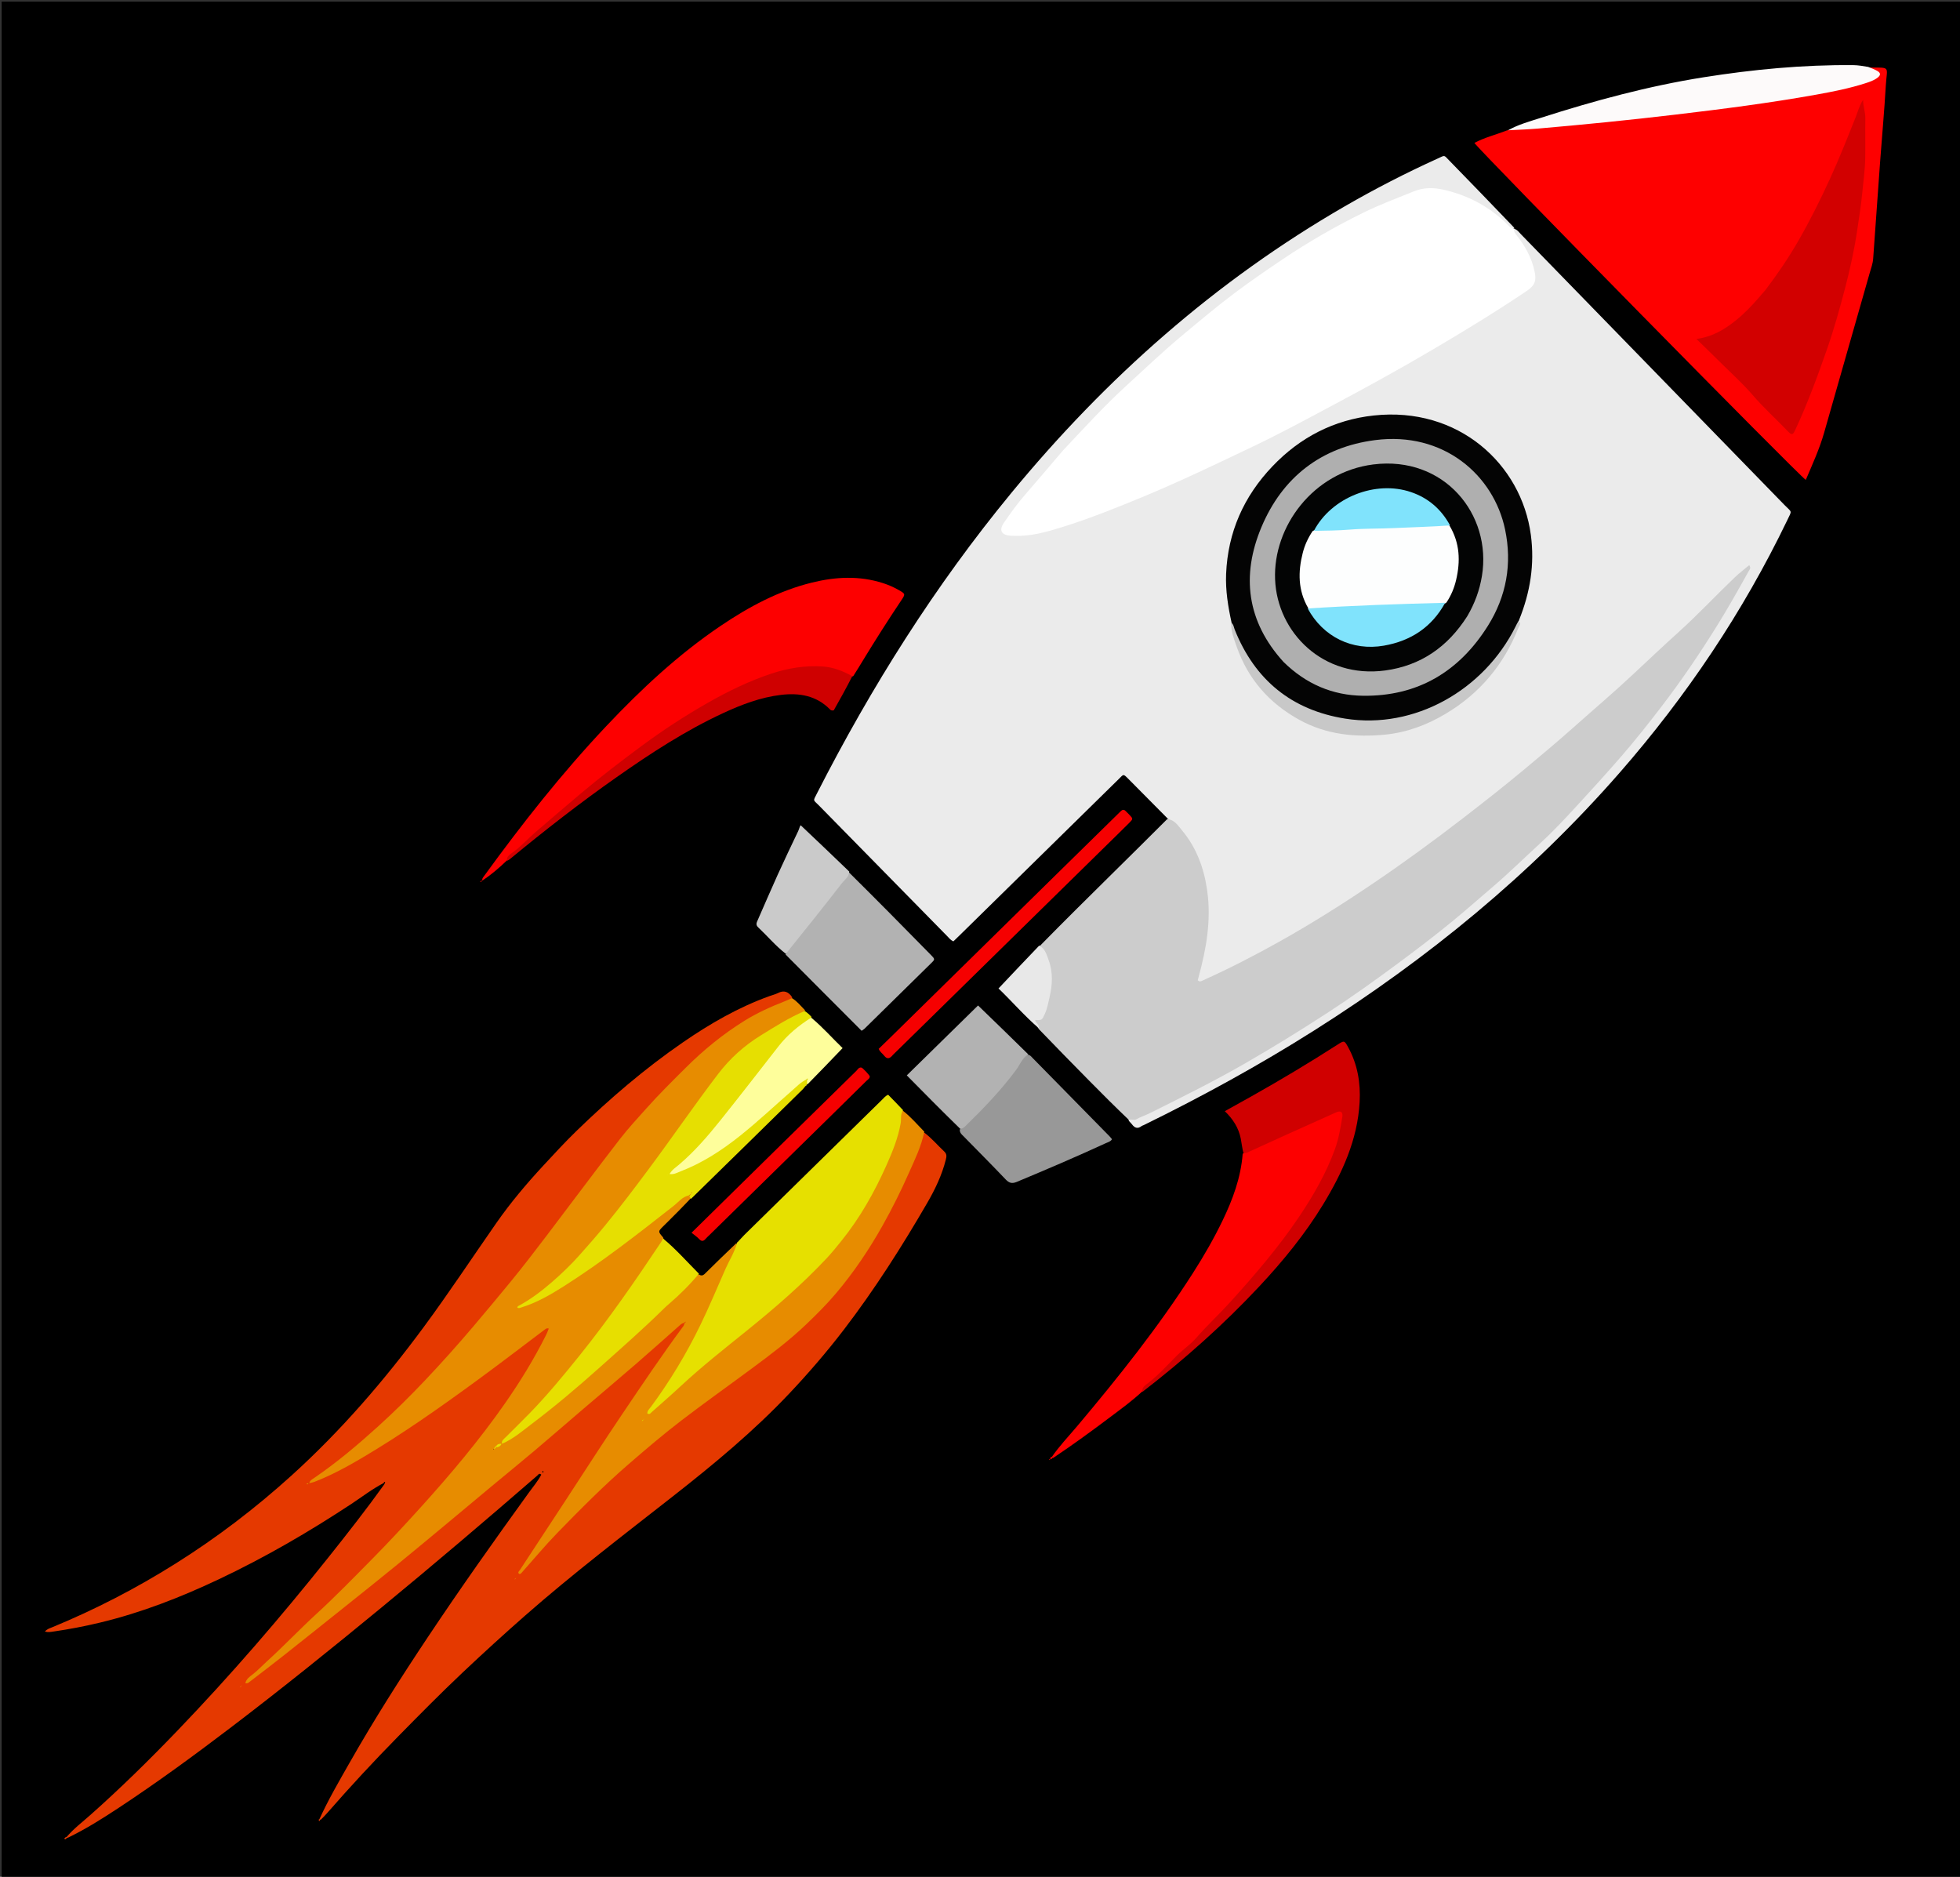 <svg version="1.1" id="Layer_1" xmlns="http://www.w3.org/2000/svg" xmlns:xlink="http://www.w3.org/1999/xlink" x="0px" y="0px"
	 width="100%" viewBox="0 0 2400 2298" enable-background="new 0 0 2400 2298" xml:space="preserve">
<rect x="0" y="0" width="2400" height="2298" fill="#333333" stroke="none"/>
<path fill="#000000" opacity="1" stroke="none" 
	d="
M2,866 
	C2,577.333 2,289.667 2,2 
	C802,2 1602,2 2402,2 
	C2402,768 2402,1534 2402,2300 
	C1602,2300 802,2300 2,2300 
	C2,1822.333 2,1344.667 2,866 
z"/>
<path fill="#EBEBEB" opacity="1" stroke="none" 
	d="
M1853.876,280.052 
	C1857.893,281.123 1859.927,284.299 1862.448,286.887 
	C1970.116,397.423 2077.765,507.978 2185.352,618.594 
	C2194.277,627.769 2194.519,624.444 2188.524,636.888 
	C2134.261,749.518 2065.199,852.332 1982.991,946.397 
	C1874.468,1070.574 1748.253,1173.802 1609.159,1261.745 
	C1541.838,1304.309 1472.102,1342.533 1400.589,1377.554 
	C1399.693,1377.993 1398.637,1378.202 1397.872,1378.798 
	C1393.123,1382.496 1389.405,1381.148 1386.117,1376.677 
	C1385.141,1375.35 1383.811,1374.283 1382.349,1372.499 
	C1381.765,1370.847 1382.002,1369.683 1382.954,1369.391 
	C1417.949,1358.68 1449.228,1339.847 1481.311,1323.112 
	C1534.496,1295.369 1585.74,1264.083 1635.465,1230.5 
	C1701.227,1186.086 1764.62,1138.535 1824.006,1085.74 
	C1854.382,1058.736 1884.634,1031.602 1912.875,1002.384 
	C1996.115,916.265 2069.512,822.63 2128.125,717.854 
	C2131.539,711.752 2134.533,705.414 2139.173,698.246 
	C2131.372,703.777 2125.314,709.058 2119.698,714.89 
	C2085.252,750.655 2048.951,784.521 2012.346,818.01 
	C1900.888,919.982 1785.168,1016.691 1658.714,1099.859 
	C1601.019,1137.804 1541.446,1172.46 1478.287,1200.661 
	C1477.375,1201.069 1476.497,1201.557 1475.57,1201.929 
	C1472.461,1203.176 1469.126,1204.824 1466.192,1202.138 
	C1463.548,1199.719 1465.006,1196.504 1465.806,1193.674 
	C1469.526,1180.507 1472.327,1167.152 1474.469,1153.641 
	C1479.604,1121.249 1478.707,1089.41 1467.835,1058.017 
	C1460.301,1036.261 1447.198,1018.676 1430.209,1002.663 
	C1413.779,986.056 1397.803,970.015 1381.886,953.916 
	C1375.049,947.001 1376.026,947.87 1369.7,954.082 
	C1304.805,1017.809 1239.913,1081.538 1175.016,1145.264 
	C1172.443,1147.789 1169.834,1150.277 1167.443,1152.589 
	C1163.884,1151.094 1162.136,1148.55 1160.06,1146.438 
	C1107.514,1092.977 1054.97,1039.514 1002.511,985.968 
	C995.693,979.009 995.321,981.361 1000.163,971.863 
	C1066.912,840.937 1144.807,717.199 1238.336,603.605 
	C1354.159,462.935 1488.588,343.863 1646.817,252.517 
	C1683.724,231.21 1721.578,211.723 1760.397,194.133 
	C1769.723,189.907 1767.696,189.464 1774.634,196.589 
	C1801.132,223.797 1827.578,251.056 1854.245,278.937 
	C1848.649,283.759 1845.925,278.246 1842.957,275.436 
	C1819.81,253.518 1792.751,239.564 1761.33,233.866 
	C1752.878,232.334 1744.911,232.64 1736.78,235.439 
	C1684.821,253.322 1636.392,278.365 1590.125,307.736 
	C1528.952,346.57 1472.064,390.951 1418.536,439.792 
	C1390.975,464.941 1363.27,489.951 1337.769,517.161 
	C1302.495,554.8 1266.937,592.262 1236.602,634.2 
	C1235.626,635.55 1234.564,636.846 1233.707,638.271 
	C1231.686,641.632 1228.273,644.896 1230.262,649.145 
	C1232.493,653.91 1237.479,653.171 1241.721,653.361 
	C1260.7,654.212 1278.786,649.279 1296.612,643.865 
	C1345.792,628.925 1393.076,608.964 1439.932,588.033 
	C1483.114,568.743 1525.96,548.674 1568,527.003 
	C1668.403,475.247 1767.419,421.032 1861.614,358.445 
	C1878.679,347.106 1880.43,342.221 1873.679,322.679 
	C1869.963,311.922 1864.485,302.034 1857.567,292.92 
	C1854.882,289.384 1850.773,286.015 1853.876,280.052 
z"/>
<path fill="#E53900" opacity="1" stroke="none" 
	d="
M470.283,1815.621 
	C455.853,1823.027 443.518,1832.688 430.499,1841.277 
	C378.459,1875.608 324.661,1906.863 268.32,1933.521 
	C221.362,1955.738 173.07,1974.611 122.373,1986.772 
	C103.625,1991.27 84.722,1994.891 65.652,1997.652 
	C62.399,1998.123 59.069,1998.824 54.963,1997.726 
	C57.561,1994.592 60.993,1993.673 64.059,1992.41 
	C116.493,1970.803 166.675,1944.82 214.688,1914.671 
	C265.247,1882.923 312.518,1846.882 356.811,1806.795 
	C417.279,1752.069 470.201,1690.728 518.56,1625.261 
	C549.426,1583.476 578.036,1540.117 607.736,1497.519 
	C625.096,1472.621 644.592,1449.536 665.18,1427.287 
	C678.521,1412.87 691.822,1398.415 705.91,1384.732 
	C746.542,1345.269 789.411,1308.514 836.143,1276.326 
	C869.454,1253.382 904.194,1233.316 942.379,1219.599 
	C945.82,1218.362 949.451,1217.505 952.682,1215.86 
	C959.938,1212.168 965.385,1214.118 970.08,1221.142 
	C968.914,1226.258 964.757,1227.201 961.101,1228.57 
	C915.591,1245.605 878.046,1274.372 843.043,1307.314 
	C783.472,1363.376 735.792,1429.235 686.831,1494.136 
	C645.103,1549.448 601.853,1603.544 555.67,1655.289 
	C530.578,1683.402 504.963,1711.004 477.467,1736.673 
	C447.071,1765.051 416.45,1793.406 379.636,1814.929 
	C378.419,1816.068 377.361,1816.139 376.548,1816.645 
	C377.456,1816.743 377.934,1815.992 379.169,1815.269 
	C428.893,1792.879 474.255,1764.296 518.484,1733.856 
	C565.432,1701.544 611.029,1667.36 656.5,1633.014 
	C660.459,1630.024 664.086,1626.45 669.717,1624.872 
	C670.901,1625.017 671.357,1625.174 672.298,1625.867 
	C674.245,1631.541 671.016,1635.408 668.954,1639.434 
	C643.46,1689.196 611.488,1734.664 576.359,1777.975 
	C542.984,1819.122 507.247,1858.138 470.574,1896.392 
	C449.36,1918.519 428.331,1940.842 406.201,1962.013 
	C377.329,1989.634 348.587,2017.395 319.534,2044.827 
	C315.429,2048.702 310.88,2052.089 306.349,2055.462 
	C342.523,2028.301 377.908,2000.115 413.163,1971.791 
	C451.079,1941.33 488.976,1910.833 526.34,1879.688 
	C579.048,1835.753 631.921,1792.019 684.243,1747.618 
	C719.282,1717.883 753.921,1687.684 788.95,1657.937 
	C801.882,1646.955 814.691,1635.788 827.207,1624.311 
	C829.653,1622.068 831.879,1619.499 836.107,1618.889 
	C837.263,1619.124 837.701,1619.321 838.53,1620.122 
	C839.8,1624.936 836.835,1627.567 834.755,1630.46 
	C790.406,1692.129 749.039,1755.818 707.065,1819.091 
	C687.184,1849.061 667.705,1879.304 648.03,1909.415 
	C645.674,1913.021 643.505,1916.79 640.347,1919.819 
	C665.704,1890.49 692.469,1862.504 720.086,1835.302 
	C768.834,1787.289 821.945,1744.562 877.079,1704.185 
	C918.693,1673.71 961.282,1644.479 997.951,1607.695 
	C1029.01,1576.54 1054.568,1541.425 1076.373,1503.424 
	C1094.466,1471.892 1109.545,1438.896 1123.676,1405.434 
	C1126.255,1399.329 1126.412,1392.305 1131.479,1386.611 
	C1140.837,1393.503 1148.029,1402.312 1156.303,1410.007 
	C1159.611,1413.085 1159.08,1416.225 1158.14,1419.945 
	C1153.369,1438.823 1145.098,1456.163 1135.377,1472.91 
	C1104.279,1526.488 1071.093,1578.697 1033.402,1627.926 
	C1012.568,1655.138 990.243,1681.073 966.7,1706.017 
	C922.949,1752.37 874.069,1792.844 824.041,1832.055 
	C763.056,1879.853 701.451,1926.886 643.165,1978.024 
	C617.167,2000.833 591.64,2024.149 566.476,2047.889 
	C539.57,2073.273 513.626,2099.609 487.706,2125.955 
	C457.855,2156.294 428.908,2187.521 400.907,2219.601 
	C398.5,2222.358 395.968,2225.006 392.891,2228.005 
	C391.947,2228.208 391.606,2228.11 391.068,2227.52 
	C401.997,2203.563 415.088,2181.165 427.903,2158.616 
	C457.852,2105.921 490.368,2054.809 523.973,2004.407 
	C563.861,1944.583 605.415,1885.905 647.544,1827.636 
	C652.773,1820.404 658.628,1813.555 662.825,1805.625 
	C660.224,1803.121 659.106,1805.693 657.833,1806.798 
	C594.796,1861.486 531.21,1915.53 466.782,1968.573 
	C405.919,2018.681 344.511,2068.105 281.76,2115.855 
	C237.245,2149.727 192.111,2182.711 145.411,2213.506 
	C125.417,2226.69 105.173,2239.514 82.938,2250.211 
	C81.819,2250.258 81.419,2250.254 81.157,2249.667 
	C90.114,2239.097 100.761,2231.08 110.659,2222.292 
	C147.537,2189.546 182.702,2155.011 216.833,2119.49 
	C282.069,2051.599 343.569,1980.381 402.237,1906.742 
	C425.453,1877.601 448.459,1848.281 470.571,1817.458 
	C470.854,1816.42 470.878,1816.008 470.283,1815.621 
z"/>
<path fill="#CCCCCC" opacity="1" stroke="none" 
	d="
M1429.459,1002.71 
	C1438.342,1003.906 1442.78,1011.206 1447.652,1017.081 
	C1465.273,1038.325 1474.358,1063.231 1478.196,1090.529 
	C1483.307,1126.876 1477.099,1161.856 1467.574,1196.616 
	C1467.232,1197.863 1466.929,1199.12 1466.649,1200.208 
	C1469.048,1202.842 1471.126,1201.241 1473.179,1200.317 
	C1505.357,1185.829 1536.683,1169.716 1567.476,1152.447 
	C1606.948,1130.312 1645.132,1106.187 1682.575,1080.828 
	C1719.15,1056.058 1754.81,1030.014 1789.788,1003.06 
	C1815.799,983.016 1841.665,962.748 1866.879,941.72 
	C1886.75,925.148 1906.619,908.549 1925.967,891.326 
	C1950.769,869.25 1976.09,847.781 2000.338,825.054 
	C2018.763,807.785 2037.16,790.454 2055.89,773.532 
	C2079.64,752.073 2101.425,728.684 2124.552,706.64 
	C2129.988,701.458 2136.037,696.919 2141.895,692.008 
	C2144.604,695.557 2142.142,697.722 2141.015,699.75 
	C2128.417,722.405 2115.699,744.997 2101.984,767.003 
	C2080.885,800.857 2058.488,833.833 2034.208,865.491 
	C2018.462,886.023 2002.419,906.306 1985.443,925.881 
	C1967.154,946.972 1948.411,967.604 1929.489,988.124 
	C1915.256,1003.56 1900.908,1018.903 1885.481,1033.005 
	C1865.879,1050.925 1847.005,1069.627 1826.713,1086.856 
	C1810.53,1100.595 1794.654,1114.776 1778.239,1128.226 
	C1756.696,1145.878 1734.498,1162.749 1712.104,1179.356 
	C1683.812,1200.338 1655.169,1220.816 1625.66,1240.008 
	C1592.515,1261.564 1558.844,1282.279 1524.563,1302.055 
	C1486.458,1324.036 1447.072,1343.431 1407.781,1363.067 
	C1402.437,1365.738 1396.59,1367.476 1391.458,1370.471 
	C1388.307,1372.309 1385.632,1369.793 1382.464,1371.423 
	C1365.74,1355.481 1349.378,1339.105 1333.119,1322.628 
	C1312.874,1302.111 1292.712,1281.511 1272.294,1260.301 
	C1270.557,1257.879 1269.622,1255.702 1268.036,1253.956 
	C1264.843,1250.44 1264.448,1247.371 1269.99,1246.152 
	C1276.051,1244.819 1277.245,1239.787 1278.743,1235.065 
	C1287.011,1209.008 1288.615,1183.385 1273.27,1158.209 
	C1302.446,1128.494 1331.753,1099.526 1361.068,1070.565 
	C1383.77,1048.139 1406.48,1025.722 1429.459,1002.71 
z"/>
<path fill="#FE0000" opacity="1" stroke="none" 
	d="
M2288.567,82.776 
	C2315.937,82.72 2310.54,80.978 2309.171,104.594 
	C2307.359,135.831 2304.465,167.004 2302.171,198.214 
	C2299.266,237.728 2296.491,277.252 2293.675,316.772 
	C2293.243,322.824 2291.077,328.466 2289.447,334.204 
	C2270.906,399.497 2252.274,464.764 2233.574,530.011 
	C2227.882,549.874 2219.261,568.6 2211.174,587.596 
	C2204.007,583.604 1811.589,184.53 1805.387,174.983 
	C1817.75,168.357 1831.345,165.088 1845.034,159.779 
	C1870.207,153.261 1895.34,153.768 1920.111,151.407 
	C1979.412,145.755 2038.633,139.458 2097.711,131.881 
	C2148.888,125.317 2200.051,118.573 2250.581,107.822 
	C2262.649,105.254 2274.638,102.396 2286.193,98.104 
	C2297.833,93.781 2298.061,91.752 2288.567,82.776 
z"/>
<path fill="#E78C00" opacity="1" stroke="none" 
	d="
M378.771,1816.011 
	C379.352,1812.675 382.406,1811.225 385.154,1809.347 
	C412.644,1790.553 437.983,1769.158 462.663,1746.813 
	C482.684,1728.687 501.876,1709.753 520.386,1690.189 
	C540.693,1668.727 560.433,1646.709 579.565,1624.135 
	C594.813,1606.143 609.913,1588.024 624.889,1569.817 
	C640.285,1551.098 655.006,1531.812 669.688,1512.52 
	C699.661,1473.133 729.108,1433.341 759.423,1394.221 
	C769.363,1381.395 780.528,1369.443 791.357,1357.277 
	C806.872,1339.845 823.452,1323.505 839.96,1307.073 
	C861.708,1285.426 885.418,1266.112 911.468,1249.916 
	C927.009,1240.253 943.731,1232.669 960.821,1226.016 
	C963.606,1224.932 966.305,1223.631 969.718,1222.109 
	C976.154,1225.982 980.488,1231.653 985.873,1237.109 
	C979.122,1245.221 969.257,1248.111 960.751,1253.14 
	C940.367,1265.191 919.66,1276.766 902.284,1293.07 
	C884.454,1309.8 870.851,1330.096 856.565,1349.74 
	C814.835,1407.121 774.612,1465.65 728.305,1519.552 
	C705.715,1545.846 682.051,1571.15 653.18,1590.896 
	C649.063,1593.712 644.911,1596.481 640.153,1598.109 
	C658.411,1590.77 675.69,1581.582 692.239,1570.897 
	C740.46,1539.762 785.452,1504.267 830.491,1468.831 
	C833.372,1466.564 836.045,1464.024 840.364,1462.799 
	C841.529,1462.683 842,1462.702 843.138,1462.954 
	C845.013,1464.074 845.589,1465.307 845.7,1467.457 
	C836.05,1477.705 826.457,1487.261 816.859,1496.812 
	C815.216,1498.447 813.55,1500.058 811.907,1501.693 
	C805.691,1507.882 805.693,1507.884 811.982,1515.188 
	C813.604,1519.926 810.982,1522.817 809.015,1525.814 
	C768.471,1587.582 725.267,1647.375 676.924,1703.338 
	C657.78,1725.501 636.982,1746.067 615.289,1766.694 
	C613.629,1768.488 612.044,1769.154 609.912,1770.062 
	C607.928,1770.919 606.768,1771.939 605.125,1773.219 
	C604.004,1773.763 604.112,1774.342 603.957,1774.578 
	C603.23,1775.685 605.458,1774.569 604.151,1774.833 
	C604.145,1774.834 604.061,1774.578 604.349,1773.747 
	C605.822,1772.908 606.731,1772.219 608.156,1771.221 
	C610.442,1769.81 612.54,1769.298 614.606,1767.404 
	C639.125,1749.172 663.328,1731.618 686.16,1712.281 
	C710.736,1691.467 735.137,1670.463 758.915,1648.724 
	C789.545,1620.72 820.518,1593.09 849.873,1563.724 
	C851.286,1562.312 852.828,1561.042 855.447,1560.26 
	C859.706,1563.324 861.882,1560.817 864.326,1558.4 
	C876.465,1546.395 888.688,1534.477 901.524,1522.336 
	C905.269,1526.193 902.779,1529.827 901.073,1533.296 
	C887.241,1561.413 875.653,1590.551 862.193,1618.825 
	C844.531,1655.927 823.266,1690.927 799.226,1724.356 
	C846.642,1679.484 898.404,1639.724 948.499,1597.99 
	C1011.512,1545.494 1062.32,1484.042 1091.279,1406.195 
	C1095.841,1393.932 1099.219,1381.472 1101.304,1368.605 
	C1101.823,1365.403 1101.283,1361.789 1105.335,1359.793 
	C1115.331,1367.49 1122.96,1376.717 1131.8,1385.642 
	C1128.117,1403.93 1120.072,1420.028 1112.806,1436.436 
	C1103.093,1458.369 1092.412,1479.803 1080.654,1500.716 
	C1064.152,1530.069 1045.465,1557.846 1023.687,1583.615 
	C1012.466,1596.892 1000.214,1609.089 987.737,1621.061 
	C966.836,1641.117 943.685,1658.499 920.446,1675.714 
	C891.868,1696.884 862.84,1717.46 834.607,1739.078 
	C812.457,1756.039 791.205,1774.148 770.086,1792.431 
	C739.314,1819.069 710.69,1847.859 682.398,1876.992 
	C667.361,1892.476 653.529,1909.131 639.147,1925.253 
	C638.274,1926.231 637.504,1927.411 635.827,1927.233 
	C633.347,1925.289 635.612,1923.861 636.543,1922.439 
	C654.962,1894.332 673.436,1866.262 691.864,1838.161 
	C715.216,1802.551 738.146,1766.656 761.979,1731.37 
	C786.547,1694.998 810.968,1658.504 837.147,1623.243 
	C837.528,1622.729 837.653,1622.025 837.959,1620.713 
	C838.021,1620.016 838.552,1619.473 838.817,1619.202 
	C839.083,1618.93 839.617,1618.39 839.344,1618.655 
	C839.071,1618.919 838.524,1619.447 838.253,1619.713 
	C835.834,1619.962 834.238,1621.067 832.7,1622.429 
	C814.785,1638.29 796.98,1654.279 778.887,1669.934 
	C757.288,1688.625 735.415,1706.999 713.703,1725.559 
	C694.004,1742.398 674.464,1759.423 654.665,1776.141 
	C636.904,1791.137 618.862,1805.8 600.987,1820.661 
	C583.617,1835.102 566.33,1849.643 548.953,1864.075 
	C528.254,1881.266 507.582,1898.491 486.742,1915.51 
	C467.708,1931.055 448.5,1946.39 429.305,1961.738 
	C401.806,1983.726 374.304,2005.712 346.693,2027.56 
	C333.149,2038.277 319.357,2048.68 305.684,2059.234 
	C304.401,2060.224 303.306,2061.588 300.412,2060.874 
	C301.59,2055.666 305.894,2052.808 309.434,2050.102 
	C315.569,2045.414 320.711,2039.764 326.375,2034.634 
	C347.358,2015.631 366.814,1995.011 387.655,1975.905 
	C411.004,1954.5 433.027,1931.812 455.255,1909.326 
	C475.592,1888.753 495.289,1867.52 514.709,1846.073 
	C551.526,1805.412 586.833,1763.472 618.263,1718.445 
	C636.936,1691.696 653.997,1663.919 668.614,1634.705 
	C669.802,1632.331 670.797,1629.861 671.947,1626.725 
	C670.273,1625.977 668.816,1626.625 667.432,1627.668 
	C640.356,1648.058 613.466,1668.704 586.13,1688.739 
	C539.457,1722.946 492.164,1756.288 442.26,1785.689 
	C423.916,1796.496 405.128,1806.589 385.208,1814.332 
	C383.372,1815.046 381.414,1815.446 378.771,1816.011 
z"/>
<path fill="#FD0000" opacity="1" stroke="none" 
	d="
M590.648,1078.264 
	C589.974,1075.836 591.486,1074.38 592.633,1072.8 
	C639.214,1008.611 688.224,946.388 742.745,888.687 
	C785.369,843.577 830.59,801.358 882.185,766.476 
	C916.841,743.047 953.339,723.366 994.333,713.295 
	C1023.237,706.195 1052.156,704.696 1080.976,713.908 
	C1087.658,716.043 1094.063,718.8 1100.153,722.267 
	C1108.835,727.209 1108.857,727.26 1103.451,735.329 
	C1087.331,759.394 1071.807,783.838 1056.73,808.568 
	C1052.918,814.819 1049.147,821.095 1044.831,827.785 
	C1042.334,829.306 1040.341,828.819 1038.556,827.935 
	C1008.237,812.914 977.56,817.379 947.089,826.843 
	C910.897,838.083 877.829,856.03 845.779,875.943 
	C784.487,914.022 728.514,959.106 674.173,1006.336 
	C656.37,1021.81 638.418,1037.114 620.587,1053.659 
	C611.043,1062.972 601.364,1070.994 590.648,1078.264 
z"/>
<path fill="#E6E000" opacity="1" stroke="none" 
	d="
M1105.79,1359.335 
	C1102.262,1364.449 1103.773,1370.214 1102.888,1375.262 
	C1099.687,1393.516 1092.756,1410.41 1085.313,1427.076 
	C1070.616,1459.983 1052.991,1491.24 1030.275,1519.398 
	C1024.436,1526.635 1018.588,1533.905 1012.231,1540.677 
	C981.882,1573.006 948.448,1601.881 913.944,1629.703 
	C886.796,1651.593 859.353,1673.201 833.768,1696.996 
	C822.087,1707.86 810.044,1718.336 798.123,1728.94 
	C796.763,1730.149 795.643,1732.31 792.679,1730.781 
	C792.406,1727.247 795.308,1724.958 797.088,1722.545 
	C820.266,1691.115 840.379,1657.799 857.424,1622.726 
	C868.468,1600.003 878.215,1576.647 888.423,1553.521 
	C892.853,1543.486 898.94,1534.219 902.179,1522.895 
	C902.168,1522.144 902.096,1522.099 902.125,1522.112 
	C902.439,1521.753 902.724,1521.382 903.544,1520.555 
	C906.532,1517.409 908.863,1514.595 911.455,1512.048 
	C967.695,1456.795 1023.96,1401.567 1080.245,1346.359 
	C1082.356,1344.289 1084.181,1341.833 1087.535,1340.413 
	C1093.445,1346.419 1099.494,1352.566 1105.79,1359.335 
z"/>
<path fill="#FD0000" opacity="1" stroke="none" 
	d="
M1287.758,1784.17 
	C1297.22,1770.435 1308.51,1758.671 1318.989,1746.227 
	C1369.594,1686.133 1418.53,1624.785 1460.909,1558.481 
	C1474.171,1537.731 1486.465,1516.42 1497.146,1494.21 
	C1509.464,1468.6 1519.324,1442.241 1521.665,1412.758 
	C1531.739,1404.985 1543.118,1401.01 1554.038,1396.133 
	C1580.187,1384.455 1606.028,1372.086 1632.419,1360.953 
	C1642.936,1356.517 1646.663,1359.533 1645.474,1370.79 
	C1641.582,1407.634 1624.832,1439.456 1606.062,1470.299 
	C1580.693,1511.986 1550.082,1549.721 1517.147,1585.649 
	C1497.127,1607.488 1477.577,1629.823 1455.882,1649.985 
	C1436.874,1667.652 1418.99,1686.528 1398.625,1703.79 
	C1386.174,1715.401 1372.967,1724.943 1359.972,1734.725 
	C1337.128,1751.92 1314.055,1768.812 1289.701,1785.061 
	C1288.691,1785.135 1288.318,1784.95 1287.758,1784.17 
z"/>
<path fill="#E6DF01" opacity="1" stroke="none" 
	d="
M846.244,1467.794 
	C845.16,1467.186 844.675,1466.22 844.171,1464.691 
	C844.152,1464.127 844.62,1463.45 844.904,1463.154 
	C845.188,1462.857 845.677,1462.198 845.441,1462.537 
	C845.204,1462.876 844.526,1463.352 844.179,1463.579 
	C835.643,1465.084 830.881,1471.764 825.014,1476.374 
	C781.088,1510.886 737.107,1545.3 689.872,1575.275 
	C673.551,1585.633 656.803,1595.193 638.169,1600.928 
	C636.578,1601.418 635.069,1602.191 633.473,1601.038 
	C633.727,1600.45 633.819,1599.562 634.26,1599.327 
	C649.602,1591.14 663.275,1580.772 676.398,1569.335 
	C687.985,1559.235 699.036,1548.612 709.205,1537.237 
	C719.816,1525.368 730.332,1513.367 740.472,1501.037 
	C759.062,1478.432 776.682,1455.113 794.153,1431.665 
	C822.952,1393.015 850.15,1353.198 879.409,1314.874 
	C893.936,1295.846 911.392,1280.221 931.617,1267.739 
	C948.869,1257.091 965.996,1246.137 985.418,1237.891 
	C988.587,1239.981 991.046,1242.244 993.707,1245.097 
	C992.416,1251.196 987.093,1252.718 983.21,1255.539 
	C965.994,1268.049 953.052,1284.527 940.284,1301.152 
	C918.204,1329.902 896.745,1359.15 873.034,1386.599 
	C858.773,1403.108 844.822,1419.992 827.149,1433.268 
	C856.407,1423.7 881.47,1407.157 905.261,1388.284 
	C930.027,1368.639 952.47,1346.34 976.851,1326.269 
	C979.396,1324.174 981.697,1321.646 985.853,1320.88 
	C987.043,1321.052 987.504,1321.224 988.447,1321.959 
	C989.541,1323.988 989.348,1325.436 988.415,1327.495 
	C987.99,1328.112 987.976,1327.974 988.045,1327.962 
	C987.6,1328.389 987.117,1328.86 986.315,1329.728 
	C984.937,1331.355 984.026,1332.734 982.873,1333.868 
	C937.543,1378.405 892.192,1422.919 846.244,1467.794 
z"/>
<path fill="#B2B2B2" opacity="1" stroke="none" 
	d="
M1039.457,1068.082 
	C1073.275,1101.494 1106.458,1135.207 1139.61,1168.952 
	C1144.952,1174.389 1145.017,1174.586 1140.529,1179.012 
	C1113.239,1205.925 1085.888,1232.776 1058.533,1259.623 
	C1057.618,1260.521 1056.43,1261.14 1055.048,1262.117 
	C1024.035,1231.079 993.194,1200.214 962.004,1168.775 
	C965.824,1156.999 974.865,1149.247 981.924,1140.159 
	C1000.649,1116.054 1018.993,1091.635 1039.457,1068.082 
z"/>
<path fill="#D00000" opacity="1" stroke="none" 
	d="
M1398.893,1704.254 
	C1397.863,1698.759 1402.445,1696.101 1405.869,1693.453 
	C1418.838,1683.422 1429.662,1671.203 1441.181,1659.716 
	C1448.724,1652.194 1457.712,1646.324 1464.722,1638.244 
	C1478.017,1622.919 1492.973,1609.138 1506.559,1594.127 
	C1536.593,1560.944 1565.788,1526.97 1590.793,1489.744 
	C1608.222,1463.796 1623.802,1436.753 1634.578,1407.186 
	C1639.265,1394.323 1641.412,1380.949 1643.646,1367.577 
	C1644.638,1361.639 1641.709,1359.496 1636.203,1361.946 
	C1616.18,1370.858 1596.192,1379.851 1576.224,1388.886 
	C1559.882,1396.281 1543.594,1403.796 1527.252,1411.193 
	C1526.083,1411.722 1524.675,1411.725 1522.61,1411.963 
	C1521.017,1406.033 1520.463,1400.058 1519.311,1394.202 
	C1516.736,1381.116 1509.89,1370.288 1499.778,1360.548 
	C1511.215,1354.177 1521.949,1348.244 1532.639,1342.233 
	C1568.327,1322.166 1603.437,1301.136 1637.895,1279.019 
	C1645.973,1273.834 1646.192,1273.87 1650.68,1282.01 
	C1662.268,1303.027 1666.159,1325.749 1664.85,1349.436 
	C1662.296,1395.675 1643.585,1436.248 1619.993,1474.971 
	C1597.904,1511.226 1571.142,1543.907 1542.225,1574.859 
	C1498.272,1621.903 1450.303,1664.534 1398.893,1704.254 
z"/>
<path fill="#989898" opacity="1" stroke="none" 
	d="
M1258.722,1291.415 
	C1261.62,1291.912 1262.734,1293.708 1264.098,1295.096 
	C1295.591,1327.128 1327.068,1359.177 1358.531,1391.238 
	C1359.672,1392.4 1360.647,1393.726 1361.655,1394.922 
	C1359.718,1397.949 1356.594,1398.552 1353.943,1399.776 
	C1318.014,1416.356 1281.617,1431.86 1245.103,1447.102 
	C1239.256,1449.543 1235.738,1448.653 1231.435,1444.131 
	C1214.463,1426.294 1197.068,1408.86 1179.841,1391.266 
	C1177.774,1389.155 1175.203,1387.336 1175.209,1383.172 
	C1181.555,1374.791 1189.104,1368.314 1196.175,1361.387 
	C1215.888,1342.078 1233.21,1320.797 1249.382,1298.512 
	C1251.637,1295.405 1253.168,1291.28 1258.722,1291.415 
z"/>
<path fill="#FDFAFA" opacity="1" stroke="none" 
	d="
M2287.584,81.936 
	C2291.862,83.623 2295.641,84.98 2299.016,87.009 
	C2302.919,89.357 2302.97,91.985 2299.377,94.857 
	C2294.886,98.445 2289.456,100.231 2284.079,101.96 
	C2264.411,108.286 2244.175,112.258 2223.893,115.901 
	C2166.588,126.193 2108.866,133.556 2051.062,140.394 
	C1995.225,147 1939.292,152.61 1883.278,157.425 
	C1871.355,158.45 1859.377,158.829 1846.641,159.533 
	C1858.787,152.555 1872.937,148.694 1886.791,144.255 
	C1952.106,123.326 2018.207,105.392 2086.049,94.629 
	C2146.667,85.012 2207.624,79.218 2269.085,79.744 
	C2275.135,79.796 2281.011,80.81 2287.584,81.936 
z"/>
<path fill="#B2B2B2" opacity="1" stroke="none" 
	d="
M1259.124,1290.988 
	C1251.691,1295.364 1249.036,1303.491 1244.436,1309.712 
	C1225.787,1334.939 1204.161,1357.376 1181.771,1379.171 
	C1180.321,1380.583 1178.755,1381.795 1175.938,1382.282 
	C1153.748,1360.7 1132.296,1338.962 1110.353,1316.725 
	C1139.767,1287.869 1169.147,1259.045 1197.614,1231.117 
	C1218.285,1251.11 1238.562,1270.722 1259.124,1290.988 
z"/>
<path fill="#E7DF00" opacity="1" stroke="none" 
	d="
M855.844,1559.581 
	C844.6,1573.049 832.388,1585.23 819.254,1596.476 
	C817.237,1598.202 815.244,1599.967 813.355,1601.83 
	C787.583,1627.248 760.345,1651.085 733.371,1675.177 
	C706.676,1699.02 679.311,1722.172 650.74,1743.755 
	C639.418,1752.307 628.602,1761.819 614.639,1767.822 
	C613.894,1763.858 616.969,1762.017 619.264,1759.708 
	C628.895,1750.012 638.715,1740.503 648.25,1730.715 
	C670.08,1708.307 689.956,1684.215 709.551,1659.85 
	C745.232,1615.48 777.579,1568.74 809.125,1521.412 
	C810.047,1520.029 810.805,1518.536 811.923,1516.452 
	C827.516,1529.324 840.988,1544.683 855.844,1559.581 
z"/>
<path fill="#FEFE9B" opacity="1" stroke="none" 
	d="
M988.623,1327.876 
	C988.061,1326.656 988.132,1325.199 988.255,1323.011 
	C988.422,1321.915 988.536,1321.552 988.107,1321.367 
	C980.579,1324.919 975.329,1330.547 969.617,1335.536 
	C948.565,1353.925 928.205,1373.106 906.34,1390.564 
	C883.853,1408.519 859.946,1424.08 832.924,1434.415 
	C829,1435.916 825.224,1438.318 819.907,1437.485 
	C822.83,1432.231 827.445,1429.43 831.319,1426.144 
	C850.47,1409.902 866.751,1390.972 882.349,1371.491 
	C906.264,1341.622 929.654,1311.332 953.215,1281.18 
	C964.218,1267.098 977.699,1255.873 993.321,1246.039 
	C1007.543,1257.763 1019.465,1271.51 1031.753,1283.31 
	C1017.199,1298.491 1003.228,1313.065 988.623,1327.876 
z"/>
<path fill="#CF0000" opacity="1" stroke="none" 
	d="
M620.797,1054.098 
	C619.97,1049.078 623.989,1046.381 627.308,1044.094 
	C637.507,1037.063 645.539,1027.66 654.846,1019.67 
	C673.203,1003.913 691.556,988.158 710.039,972.541 
	C734.62,951.773 760.134,932.237 785.982,913.124 
	C811.619,894.167 838.275,876.748 865.991,860.936 
	C891.164,846.576 917.072,833.892 944.632,824.764 
	C964.989,818.022 985.843,814.652 1007.309,816.062 
	C1020.119,816.904 1031.833,821.43 1043.633,827.913 
	C1036.358,842.34 1028.41,856.471 1020.925,869.78 
	C1018.036,870.385 1017.078,869.379 1016.184,868.477 
	C999.452,851.585 978.679,848.159 956.276,850.837 
	C931.212,853.832 907.926,862.731 885.221,873.273 
	C839.15,894.664 796.803,922.285 755.361,951.37 
	C710.389,982.932 667.072,1016.665 624.713,1051.64 
	C623.691,1052.484 622.553,1053.187 620.797,1054.098 
z"/>
<path fill="#CACACA" opacity="1" stroke="none" 
	d="
M1039.862,1067.152 
	C1039.552,1074.006 1034.151,1077.209 1030.848,1081.481 
	C1008.492,1110.396 985.598,1138.894 962.266,1167.865 
	C949.658,1158.158 939.676,1146.072 928.32,1135.386 
	C925.025,1132.285 926.506,1129.575 927.872,1126.479 
	C936.054,1107.936 944.004,1089.288 952.378,1070.831 
	C960.478,1052.979 968.949,1035.293 977.377,1017.591 
	C978.756,1014.695 979.339,1011.17 980.506,1010.528 
	C1000.571,1029.537 1020.097,1048.035 1039.862,1067.152 
z"/>
<path fill="#F60000" opacity="1" stroke="none" 
	d="
M1093.385,1291.602 
	C1089.624,1296.262 1086.33,1297.414 1082.617,1292.546 
	C1080.625,1289.934 1077.552,1288.208 1075.939,1284.233 
	C1080.491,1279.816 1085.273,1275.225 1090,1270.58 
	C1157.967,1203.805 1225.922,1137.017 1293.889,1070.242 
	C1318.604,1045.961 1343.343,1021.704 1368.071,997.436 
	C1369.498,996.036 1370.948,994.659 1372.353,993.238 
	C1374.309,991.259 1376.273,990.93 1378.354,993.053 
	C1379.752,994.48 1381.224,995.838 1382.599,997.287 
	C1387.553,1002.503 1387.657,1002.627 1382.747,1007.532 
	C1372.849,1017.421 1362.818,1027.177 1352.833,1036.98 
	C1281.753,1106.765 1210.673,1176.551 1139.587,1246.331 
	C1124.372,1261.266 1109.134,1276.179 1093.385,1291.602 
z"/>
<path fill="#F50000" opacity="1" stroke="none" 
	d="
M955.999,1402.002 
	C987.183,1371.385 1017.847,1341.248 1048.581,1311.183 
	C1050.349,1309.454 1051.592,1306.498 1054.922,1307.18 
	C1056.336,1307.47 1065.053,1316.786 1065.04,1317.959 
	C1065.009,1320.68 1062.616,1321.797 1061.04,1323.359 
	C1047.552,1336.736 1033.99,1350.04 1020.43,1363.346 
	C969.761,1413.068 919.084,1462.781 868.411,1512.499 
	C866.983,1513.899 865.449,1515.21 864.16,1516.728 
	C861.529,1519.828 859.187,1520.488 856.053,1517.084 
	C853.594,1514.413 850.437,1512.384 846.767,1509.401 
	C883.857,1472.933 919.676,1437.716 955.999,1402.002 
z"/>
<path fill="#E8E8E8" opacity="1" stroke="none" 
	d="
M1272.565,1157.768 
	C1279.862,1161.691 1281.619,1169.002 1284.092,1175.717 
	C1289.65,1190.808 1288.674,1206.21 1285.067,1221.5 
	C1283.485,1228.207 1282.311,1235.049 1279.384,1241.442 
	C1275.857,1249.143 1276.058,1249.235 1267.482,1248.865 
	C1267.821,1252.558 1272.768,1254.096 1271.977,1258.965 
	C1254.28,1243.768 1238.746,1225.65 1222.666,1210.299 
	C1239.334,1192.654 1255.665,1175.366 1272.565,1157.768 
z"/>
<path fill="#E53900" opacity="1" stroke="none" 
	d="
M81.985,2249.969 
	C81.254,2251.491 80.298,2252.756 78.571,2251.292 
	C79.099,2250.691 79.626,2250.089 80.725,2249.285 
	C81.295,2249.083 81.75,2249.678 81.985,2249.969 
z"/>
<path fill="#FD0000" opacity="1" stroke="none" 
	d="
M587.668,1080.06 
	C587.697,1079.958 587.638,1080.161 587.668,1080.06 
z"/>
<path fill="#E53900" opacity="1" stroke="none" 
	d="
M391.949,2227.968 
	C391.959,2229.108 391.525,2229.909 390.522,2229.414 
	C390.241,2229.275 390.308,2228.431 390.542,2227.468 
	C390.87,2227.026 391.61,2227.632 391.949,2227.968 
z"/>
<path fill="#FD0000" opacity="1" stroke="none" 
	d="
M587.874,1079.884 
	C588.29,1079.373 588.672,1078.816 589.555,1078.152 
	C590.057,1078.044 589.97,1077.969 589.928,1077.929 
	C590.191,1078.826 589.883,1079.526 588.409,1079.891 
	C587.757,1079.755 587.839,1079.837 587.874,1079.884 
z"/>
<path fill="#FEFE9B" opacity="1" stroke="none" 
	d="
M986.482,1329.926 
	C986.355,1329.512 986.75,1328.933 987.629,1328.152 
	C987.743,1328.554 987.373,1329.157 986.482,1329.926 
z"/>
<path fill="#FD0000" opacity="1" stroke="none" 
	d="
M1285.682,1786.408 
	C1286.09,1787.395 1285.573,1788.044 1284.692,1787.464 
	C1284.523,1787.354 1284.784,1786.59 1285.682,1786.408 
z"/>
<path fill="#FD0000" opacity="1" stroke="none" 
	d="
M1286.029,1786.055 
	C1286.105,1785.229 1286.353,1784.606 1287.085,1783.779 
	C1287.832,1783.852 1288.094,1784.129 1288.71,1784.864 
	C1288.543,1785.732 1288.023,1786.143 1287.01,1786.621 
	C1286.518,1786.688 1286.201,1786.258 1286.029,1786.055 
z"/>
<path fill="#E78C00" opacity="1" stroke="none" 
	d="
M903.574,1520.227 
	C903.763,1520.678 903.447,1521.258 902.643,1521.981 
	C902.459,1521.535 902.764,1520.945 903.574,1520.227 
z"/>
<path fill="#FFFFFF" opacity="1" stroke="none" 
	d="
M1854.217,279.766 
	C1853.384,283.22 1855.184,285.751 1857.389,288.512 
	C1867.66,301.374 1875.375,315.533 1878.97,331.794 
	C1881.604,343.703 1879.57,349.431 1869.272,356.371 
	C1831.801,381.623 1793.256,405.126 1754.322,428.059 
	C1714.508,451.51 1674.074,473.78 1633.299,495.486 
	C1600.407,512.996 1567.668,530.824 1534.025,546.832 
	C1490.218,567.677 1446.521,588.761 1401.676,607.394 
	C1368.217,621.295 1334.654,634.864 1300.048,645.575 
	C1281.081,651.446 1261.859,656.981 1241.58,656.016 
	C1240.25,655.952 1238.91,656.07 1237.584,655.978 
	C1226.288,655.193 1222.915,649.361 1229.152,640.262 
	C1237.396,628.237 1245.911,616.392 1255.534,605.361 
	C1271.004,587.627 1286.166,569.624 1301.464,551.739 
	C1302.113,550.98 1302.807,550.26 1303.492,549.533 
	C1327.905,523.613 1351.961,497.282 1378.172,473.195 
	C1401.364,451.881 1424.214,430.177 1448.477,409.979 
	C1469.885,392.158 1491.157,374.204 1513.483,357.551 
	C1532.09,343.672 1551.205,330.518 1570.475,317.552 
	C1602.243,296.177 1635.304,277.122 1669.633,260.286 
	C1689.612,250.488 1710.493,242.695 1731.121,234.34 
	C1743.861,229.179 1756.208,229.534 1769.126,232.614 
	C1798.6,239.644 1824.277,253.404 1845.825,274.784 
	C1847.904,276.846 1849.616,279.556 1853.731,279.668 
	C1854.446,279.578 1854.012,279.977 1854.217,279.766 
z"/>
<path fill="#040404" opacity="1" stroke="none" 
	d="
M1508.137,762.744 
	C1503.678,742.466 1500.524,722.846 1501.363,702.706 
	C1503.493,651.565 1522.979,607.834 1558.037,571.034 
	C1591.845,535.544 1633.28,514.044 1682.056,508.744 
	C1785.864,497.464 1863.031,568.357 1874.52,655.038 
	C1879.282,690.968 1873.784,725.259 1860.043,759.256 
	C1854.582,777.449 1845.179,792.711 1833.681,806.661 
	C1796.543,851.715 1749.08,879.227 1690.82,883.887 
	C1625.549,889.107 1571.164,866.395 1531.356,812.791 
	C1520.323,797.935 1511.772,781.88 1508.137,762.744 
z"/>
<path fill="#C8C8C8" opacity="1" stroke="none" 
	d="
M1507.588,762.421 
	C1510.63,764.447 1510.716,767.969 1511.928,770.995 
	C1536.633,832.679 1581.805,869.53 1647.262,879.909 
	C1731.863,893.323 1816.914,845.279 1855.83,767.064 
	C1856.866,764.982 1857.832,762.865 1859.402,760.379 
	C1863.36,763.299 1860.156,766.425 1859.129,769.02 
	C1841.285,814.109 1811.713,849.244 1769.905,874.142 
	C1746.999,887.782 1722.323,896.914 1696.106,899.489 
	C1659.941,903.042 1624.256,899.561 1591.505,881.641 
	C1554.467,861.375 1528.2,831.656 1514.212,791.569 
	C1510.961,782.25 1507.192,772.995 1507.588,762.421 
z"/>
<path fill="#CCCCCC" opacity="1" stroke="none" 
	d="
M2145.079,689.134 
	C2144.947,689.221 2145.212,689.047 2145.079,689.134 
z"/>
<path fill="#E78C00" opacity="1" stroke="none" 
	d="
M377.992,1815.988 
	C377.585,1816.867 376.998,1817.534 375.929,1817.407 
	C375.734,1817.384 375.587,1816.948 375.418,1816.703 
	C375.97,1816.48 376.523,1816.258 377.552,1816.032 
	C378.03,1816.029 378.002,1816.002 377.992,1815.988 
z"/>
<path fill="#000000" opacity="1" stroke="none" 
	d="
M665.499,1802.041 
	C665.037,1803.296 664.551,1803.339 664.126,1802.542 
	C664.02,1802.345 664.208,1801.964 664.313,1801.687 
	C664.654,1800.795 665.078,1800.769 665.499,1802.041 
z"/>
<path fill="#E78C00" opacity="1" stroke="none" 
	d="
M293.687,2066.1 
	C293.721,2065.885 294.06,2067.424 293.687,2066.1 
z"/>
<path fill="#E78C00" opacity="1" stroke="none" 
	d="
M294.005,2066.005 
	C294.149,2065.325 294.505,2064.782 295.548,2064.198 
	C295.659,2064.562 295.301,2065.11 294.464,2065.824 
	C293.987,2065.99 294,2066 294.005,2066.005 
z"/>
<path fill="#E78C00" opacity="1" stroke="none" 
	d="
M295.994,2063.992 
	C296.259,2064.169 296.132,2062.25 296.345,2063.934 
	C296.018,2064.014 296,2064 295.994,2063.992 
z"/>
<path fill="#E78C00" opacity="1" stroke="none" 
	d="
M627.025,1939.035 
	C626.952,1939.072 627.097,1938.997 627.025,1939.035 
z"/>
<path fill="#E78C00" opacity="1" stroke="none" 
	d="
M629.722,1934.104 
	C629.798,1934.058 629.646,1934.151 629.722,1934.104 
z"/>
<path fill="#E78C00" opacity="1" stroke="none" 
	d="
M630.017,1934.026 
	C630.189,1933.37 630.547,1932.824 631.533,1932.191 
	C631.794,1932.641 631.43,1933.178 630.406,1933.771 
	C629.95,1933.965 629.999,1934.002 630.017,1934.026 
z"/>
<path fill="#E78C00" opacity="1" stroke="none" 
	d="
M632.019,1932.025 
	C632.284,1932.088 631.885,1930.965 632.253,1931.864 
	C631.955,1931.967 632,1932.002 632.019,1932.025 
z"/>
<path fill="#000000" opacity="1" stroke="none" 
	d="
M469.953,1815.945 
	C470.004,1814.868 470.479,1814.168 471.411,1814.677 
	C471.658,1814.812 471.545,1815.605 471.214,1816.464 
	C470.83,1816.832 470.242,1816.244 469.953,1815.945 
z"/>
<path fill="#D20000" opacity="1" stroke="none" 
	d="
M2161.502,355.431 
	C2176.436,335.835 2189.818,316.068 2201.792,295.334 
	C2216.105,270.548 2228.838,244.993 2240.752,218.972 
	C2252.098,194.191 2262.134,168.896 2272.201,143.597 
	C2275.012,136.532 2276.788,129.056 2281.355,122.283 
	C2281.23,129.915 2284.185,137.031 2284.066,144.753 
	C2283.815,161.066 2284.192,177.389 2283.937,193.702 
	C2283.714,207.94 2281.651,222.047 2280.31,236.207 
	C2278.873,251.384 2276.418,266.361 2274.202,281.408 
	C2270.677,305.356 2265.494,328.977 2259.4,352.331 
	C2252.788,377.671 2245.756,402.949 2237.088,427.7 
	C2225.344,461.238 2213.164,494.612 2198.051,526.828 
	C2195.405,532.47 2193.989,533.046 2189.636,528.492 
	C2175.165,513.356 2159.564,499.371 2145.872,483.402 
	C2134.632,470.293 2121.675,458.65 2109.384,446.453 
	C2099.252,436.4 2088.982,426.487 2077.262,415.036 
	C2097.205,412.341 2111.837,403.237 2125.58,392.26 
	C2135.765,384.126 2144.678,374.71 2153.233,364.986 
	C2155.84,362.024 2158.317,358.883 2161.502,355.431 
z"/>
<path fill="#E7DF00" opacity="1" stroke="none" 
	d="
M614.06,1768.078 
	C613.088,1770.179 611.474,1771.463 608.645,1772.088 
	C607.693,1771.817 607.378,1771.457 607.537,1770.558 
	C609.003,1768.328 610.647,1767.907 613.069,1767.713 
	C613.71,1767.67 613.944,1767.942 614.06,1768.078 
z"/>
<path fill="#E7CB00" opacity="1" stroke="none" 
	d="
M607.473,1770.248 
	C608.012,1770.378 608.013,1770.737 608.011,1771.636 
	C607.38,1773.262 606.411,1773.821 604.587,1773.993 
	C604.964,1772.815 605.949,1771.646 607.473,1770.248 
z"/>
<path fill="#E7CB00" opacity="1" stroke="none" 
	d="
M604.01,1774.012 
	C603.732,1773.829 604.031,1775.659 603.679,1774.096 
	C603.978,1773.984 604.001,1774 604.01,1774.012 
z"/>
<path fill="#E7CB00" opacity="1" stroke="none" 
	d="
M785.69,1740.099 
	C785.781,1739.909 785.851,1741.799 785.69,1740.099 
z"/>
<path fill="#E7CB00" opacity="1" stroke="none" 
	d="
M785.977,1739.971 
	C786.093,1739.266 786.433,1738.709 787.546,1738.186 
	C787.906,1738.747 787.517,1739.263 786.499,1739.842 
	C786.048,1740.039 785.998,1739.996 785.977,1739.971 
z"/>
<path fill="#E7CB00" opacity="1" stroke="none" 
	d="
M787.934,1737.918 
	C788.155,1737.813 788.294,1736.018 788.416,1737.942 
	C788.116,1738.096 787.991,1737.981 787.934,1737.918 
z"/>
<path fill="#E53900" opacity="1" stroke="none" 
	d="
M672.006,1626.007 
	C672.281,1626.146 671.893,1624.713 672.271,1625.888 
	C671.986,1625.989 672,1626 672.006,1626.007 
z"/>
<path fill="#E53900" opacity="1" stroke="none" 
	d="
M837.991,1619.99 
	C838.119,1619.283 838.489,1618.747 839.523,1618.17 
	C839.826,1618.651 839.486,1619.204 838.478,1619.822 
	C838.021,1620.016 838,1620 837.991,1619.99 
z"/>
<path fill="#E53900" opacity="1" stroke="none" 
	d="
M840.018,1618.024 
	C840.199,1617.954 840.362,1617.861 840.24,1617.868 
	C839.955,1617.967 840,1618.002 840.018,1618.024 
z"/>
<path fill="#E78C00" opacity="1" stroke="none" 
	d="
M846.411,1461.769 
	C846.249,1461.181 846.468,1460.336 846.686,1459.492 
	C848.109,1460.094 847.304,1460.81 846.411,1461.769 
z"/>
<path fill="#E78C00" opacity="1" stroke="none" 
	d="
M843.909,1463.889 
	C844.042,1463.136 844.453,1462.63 845.548,1462.156 
	C846.031,1462.025 846.002,1462.002 845.99,1461.987 
	C845.847,1462.643 845.522,1463.2 844.578,1463.885 
	C844.152,1464.127 843.985,1463.973 843.909,1463.889 
z"/>
<path fill="#FEFE9B" opacity="1" stroke="none" 
	d="
M816.93,1438.799 
	C817.153,1438.673 817.273,1439.183 817.273,1439.183 
	C817.273,1439.183 816.706,1438.926 816.93,1438.799 
z"/>
<path fill="#E6DF01" opacity="1" stroke="none" 
	d="
M987.748,1321.731 
	C987.966,1321.187 988.419,1320.487 988.756,1320.539 
	C989.486,1320.651 989.55,1321.268 988.67,1322.062 
	C988.307,1322.278 987.932,1321.917 987.748,1321.731 
z"/>
<path fill="#AFAFAF" opacity="1" stroke="none" 
	d="
M1571.575,810.417 
	C1526.578,760.847 1519.778,704.651 1544.6,645.479 
	C1570.226,584.391 1617.806,547.44 1683.774,538.884 
	C1767.273,528.055 1828.904,581.339 1842.948,648.293 
	C1851.767,690.333 1844.57,730.176 1821.889,766.31 
	C1786.719,822.343 1736.099,852.719 1669.005,851.908 
	C1631.47,851.454 1598.98,837.374 1571.575,810.417 
z"/>
<path fill="#030404" opacity="1" stroke="none" 
	d="
M1796.642,754.518 
	C1772.745,792.052 1739.719,815.05 1696.192,820.935 
	C1620.292,831.197 1563.94,774.563 1561.334,709.433 
	C1558.753,644.927 1607.735,578.006 1681.55,568.683 
	C1768.046,557.758 1827.135,629.588 1814.583,705.407 
	C1811.714,722.738 1805.856,738.81 1796.642,754.518 
z"/>
<path fill="#FDFEFE" opacity="1" stroke="none" 
	d="
M1601.966,744.736 
	C1589.18,722.725 1589.334,700.054 1595.215,676.937 
	C1597.594,667.584 1601.529,658.846 1607.28,650.307 
	C1611.082,648.088 1614.457,646.749 1618.238,646.835 
	C1630.881,647.122 1643.471,644.921 1656.004,645.049 
	C1684.264,645.338 1712.377,641.664 1740.629,642.691 
	C1745.963,642.884 1751.218,641.942 1756.502,641.361 
	C1762.428,640.709 1768.442,639.863 1774.87,643.48 
	C1787.748,664.957 1788.356,687.246 1783.006,710.09 
	C1780.743,719.755 1777.027,728.936 1771.126,737.772 
	C1767.765,740.106 1764.65,741.299 1761.251,741.136 
	C1744.646,740.337 1728.219,743.132 1711.652,743.398 
	C1680.548,743.897 1649.449,744.815 1618.402,746.99 
	C1613.13,747.359 1607.778,747.886 1601.966,744.736 
z"/>
<path fill="#80E3FC" opacity="1" stroke="none" 
	d="
M1601.271,745.018 
	C1656.903,741.413 1712.753,739.5 1769.592,738.07 
	C1753.459,767.586 1727.89,784.766 1694.523,790.56 
	C1655.991,797.251 1620.2,779.971 1601.271,745.018 
z"/>
<path fill="#80E3FC" opacity="1" stroke="none" 
	d="
M1775.591,643.322 
	C1752.832,644.961 1729.947,645.5 1707.117,646.584 
	C1688.89,647.449 1670.615,646.987 1652.471,648.479 
	C1638.219,649.651 1624,649.748 1608.813,650.008 
	C1630.264,609.062 1684.268,587.643 1727.85,602.556 
	C1748.838,609.737 1764.674,623.274 1775.591,643.322 
z"/>
</svg>